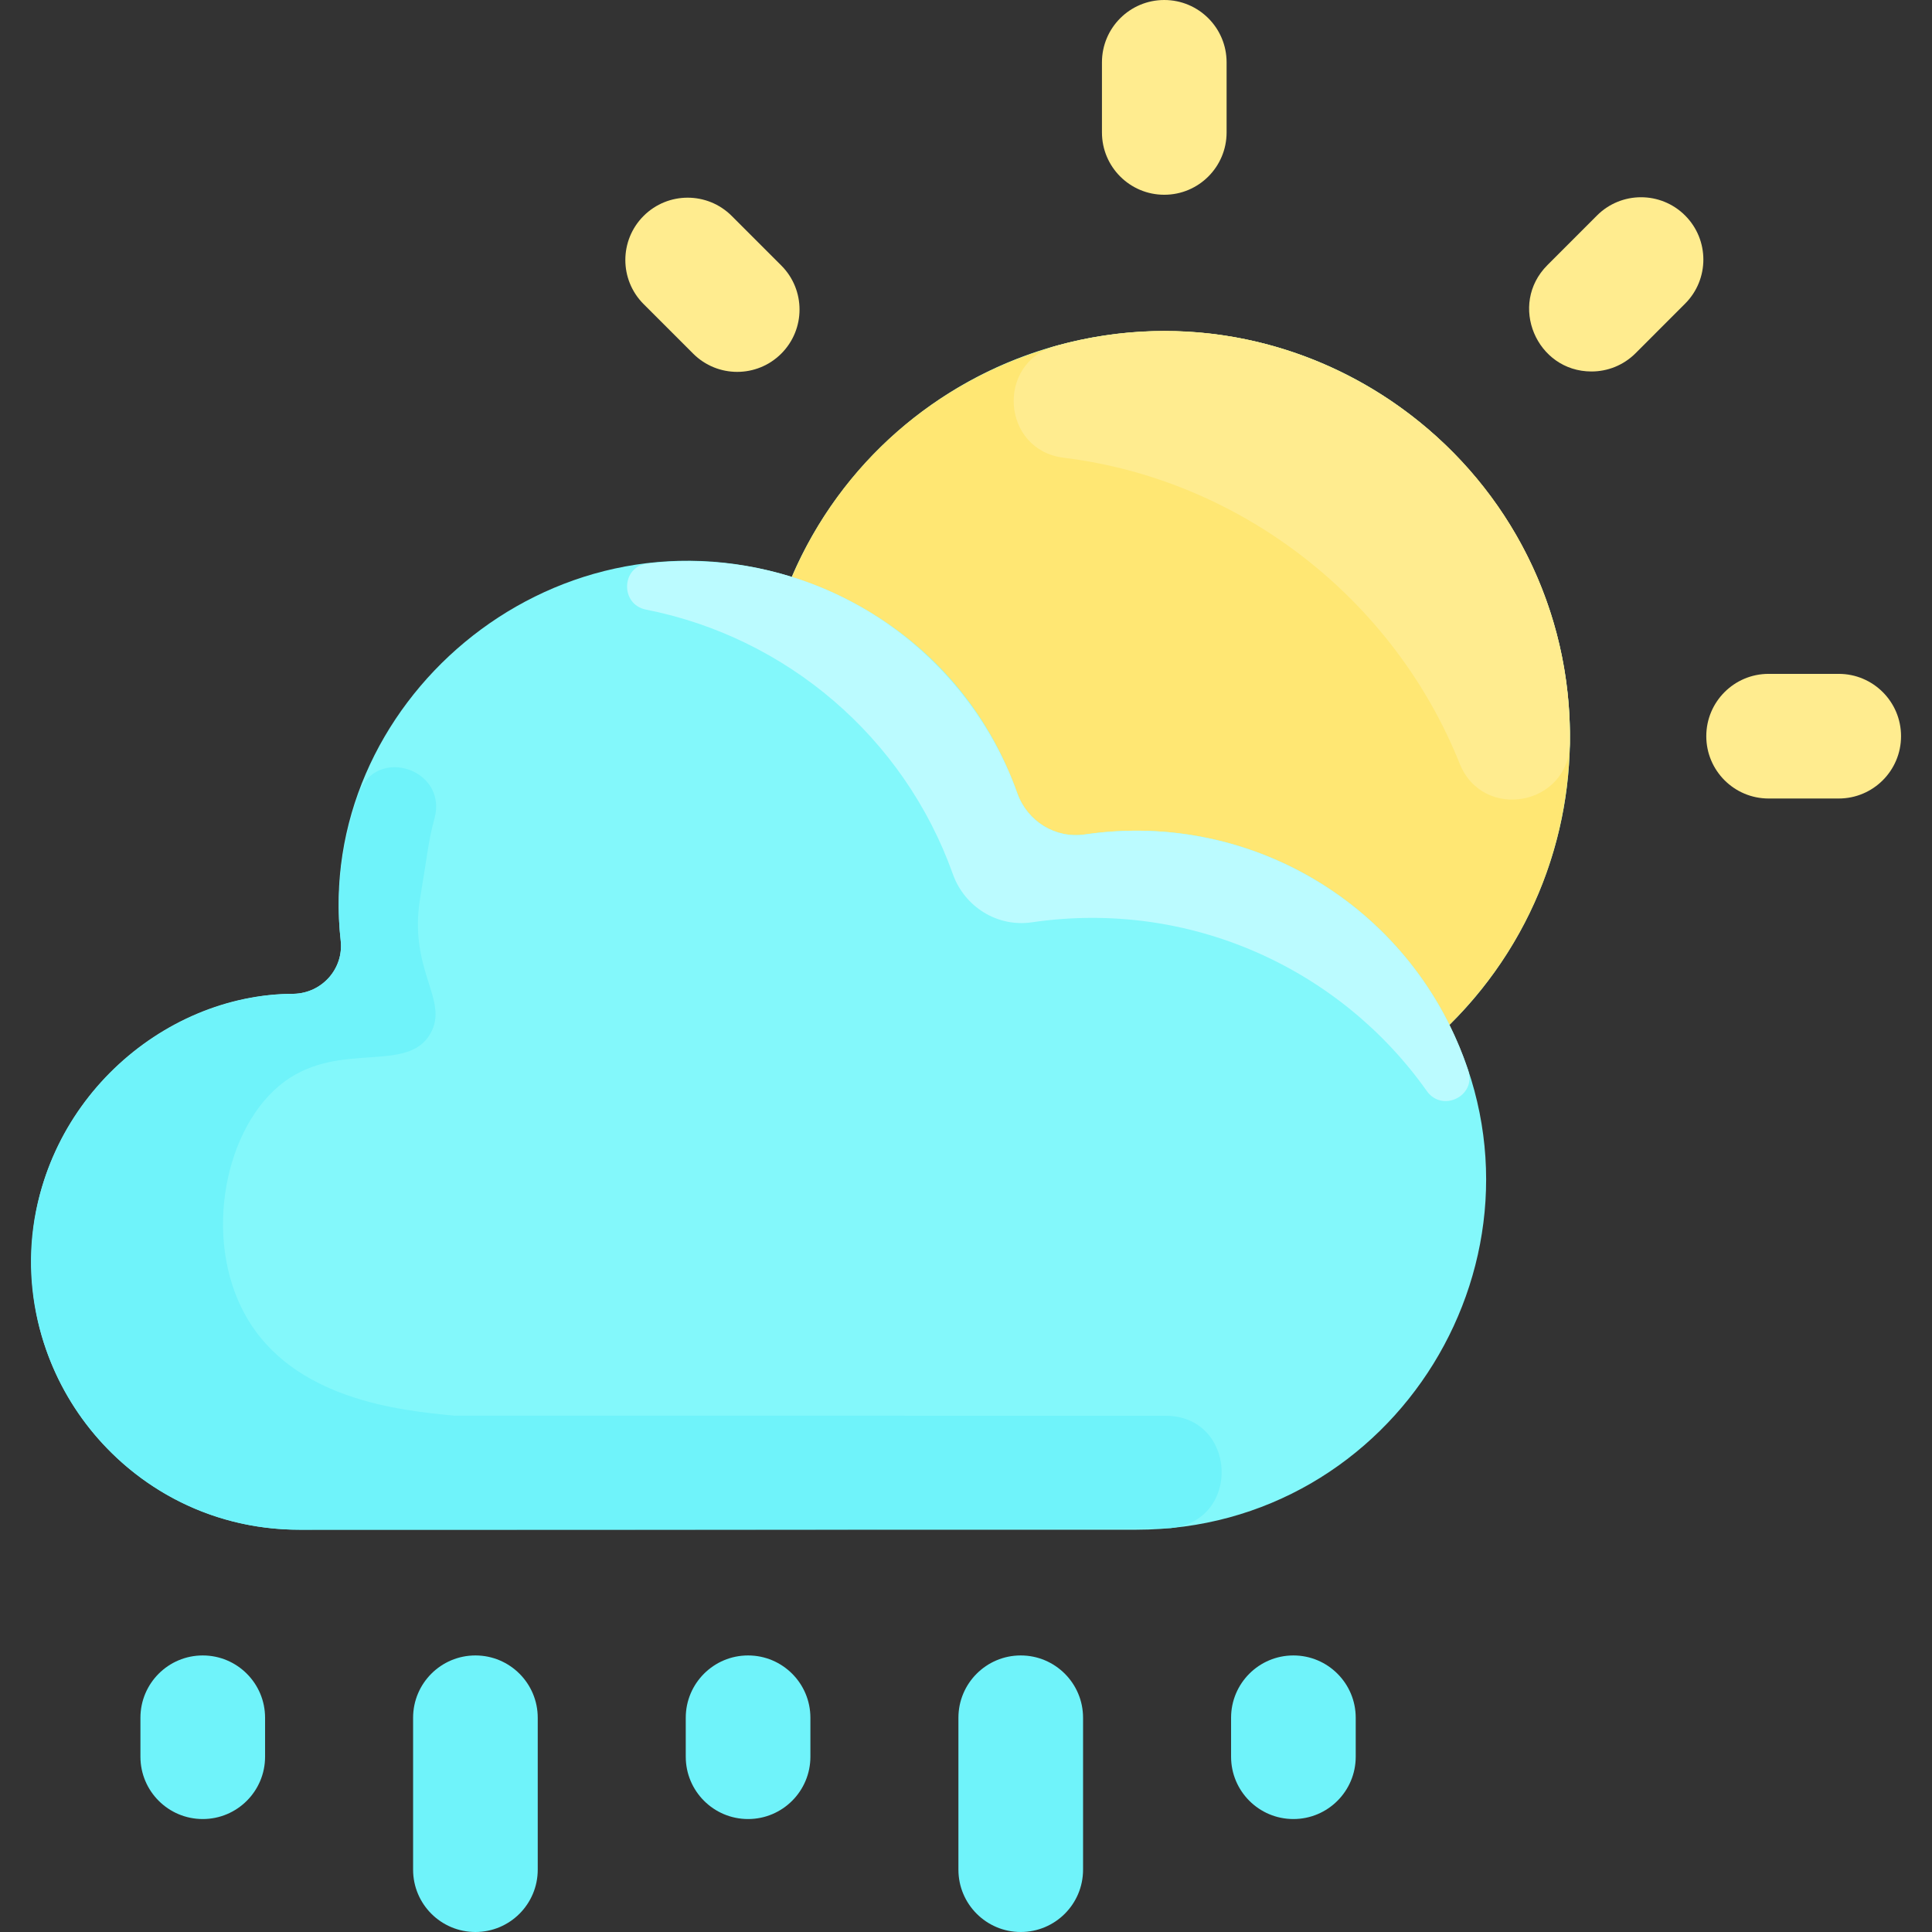 <svg id="Layer_1" enable-background="new 0 0 496 496" height="512" viewBox="0 0 496 496" width="512" xmlns="http://www.w3.org/2000/svg"><rect x="0" y="0" width="496" height="496" fill="#333333" stroke="none"/><path d="m372.113 263.12c29.435 59.215-13.609 129.6-80.4 129.6h-214.86c-38.66 0-69.87-31.88-68.77-70.79 1.07-38.002 33.202-66.79 67.31-66.79 7.27-.16 12.89-6.45 12.07-13.68-6.789-60.251 53.141-112.887 115.82-93.36v-.01c15.91-37.09 52.76-63.08 95.67-63.09 56.847 0 103.795 46.338 104.1 103.52.15 29.19-11.72 55.61-30.94 74.6z" fill="#83f8fb"/><path d="m372.113 263.12c-17.122-34.465-54.489-54.607-93.6-48.89-7.55 1.12-14.77-3.37-17.33-10.56-16.273-45.679-57.9-55.156-57.9-55.58 25.399-59.212 98.646-82.118 153.59-45.36 55.132 37.18 61.734 114.452 15.24 160.39z" fill="#ffe773"/><path d="m472.053 205h-18c-8.836 0-16-7.164-16-16s7.164-16 16-16h18c8.836 0 16 7.164 16 16s-7.164 16-16 16z" fill="#ffec8f"/><path d="m298.903 50c-8.836 0-16-7.164-16-16v-18c0-8.836 7.164-16 16-16s16 7.164 16 16v18c0 8.836-7.164 16-16 16z" fill="#ffec8f"/><path d="m408.583 95.37c-14.12 0-21.423-17.196-11.318-27.309l12.72-12.73c6.246-6.251 16.377-6.255 22.627-.009 6.251 6.246 6.255 16.376.009 22.627l-12.72 12.73c-3.125 3.127-7.222 4.691-11.318 4.691z" fill="#ffec8f"/><path d="m177.949 90.784-12.72-12.72c-6.248-6.249-6.248-16.379 0-22.627s16.379-6.249 22.627 0l12.72 12.72c6.248 6.249 6.248 16.379 0 22.627-6.247 6.247-16.378 6.249-22.627 0z" fill="#ffec8f"/><g fill="#6ff3fa"><path d="m52.053 467c-8.836 0-16-7.164-16-16v-10c0-8.836 7.164-16 16-16s16 7.164 16 16v10c0 8.836-7.164 16-16 16z"/><path d="m122.053 496c-8.836 0-16-7.164-16-16v-39c0-8.836 7.164-16 16-16s16 7.164 16 16v39c0 8.836-7.164 16-16 16z"/><path d="m192.053 467c-8.836 0-16-7.164-16-16v-10c0-8.836 7.164-16 16-16s16 7.164 16 16v10c0 8.836-7.164 16-16 16z"/><path d="m262.053 496c-8.836 0-16-7.164-16-16v-39c0-8.836 7.164-16 16-16s16 7.164 16 16v39c0 8.836-7.164 16-16 16z"/><path d="m332.053 467c-8.836 0-16-7.164-16-16v-10c0-8.836 7.164-16 16-16s16 7.164 16 16v10c0 8.836-7.164 16-16 16z"/></g><path d="m376.931 274.84c2.15 6.513-6.658 10.863-10.621 5.264-22.18-31.34-60.722-49.281-101.377-43.323-8.85 1.32-17.31-3.95-20.31-12.38-12.546-35.187-42.782-60.81-78.771-67.896-6.685-1.316-6.399-11.053.37-11.835 42.14-4.872 81.126 20.164 94.962 59.002 2.56 7.19 9.78 11.68 17.33 10.56 43.875-6.415 84.916 19.719 98.417 60.608z" fill="#bbfbff"/><path d="m300.583 392.29s10.942.43-223.73.43c-47.485 0-79.828-46.833-65.47-89.9 9.944-29.831 37.867-47.68 64.01-47.68 7.27-.16 12.89-6.45 12.07-13.68-1.45-12.865.424-25.951 4.606-37.721 4.403-12.39 22.939-6.31 19.476 6.375-1.608 5.891-1.842 9.542-3.642 20.186-3.194 18.887 7.455 26.305 2.65 34.95-5.847 10.519-23.189 1.875-37.5 12.417-15.338 11.298-21.166 40.192-10 60.083 12.102 21.559 39.53 24.355 53.63 25.7 0 0 182.513.02 182.52.02 18.35 0 19.63 27 1.38 28.82z" fill="#6ff3fa"/><path d="m374.725 196.008c-16.897-42.218-56.181-72.906-101.627-78.49-15.947-1.959-17.538-24.404-2.06-28.715 66.559-18.538 133.001 32.312 132 101.94-.232 16.094-22.333 20.208-28.313 5.265z" fill="#ffec8f"/></svg>